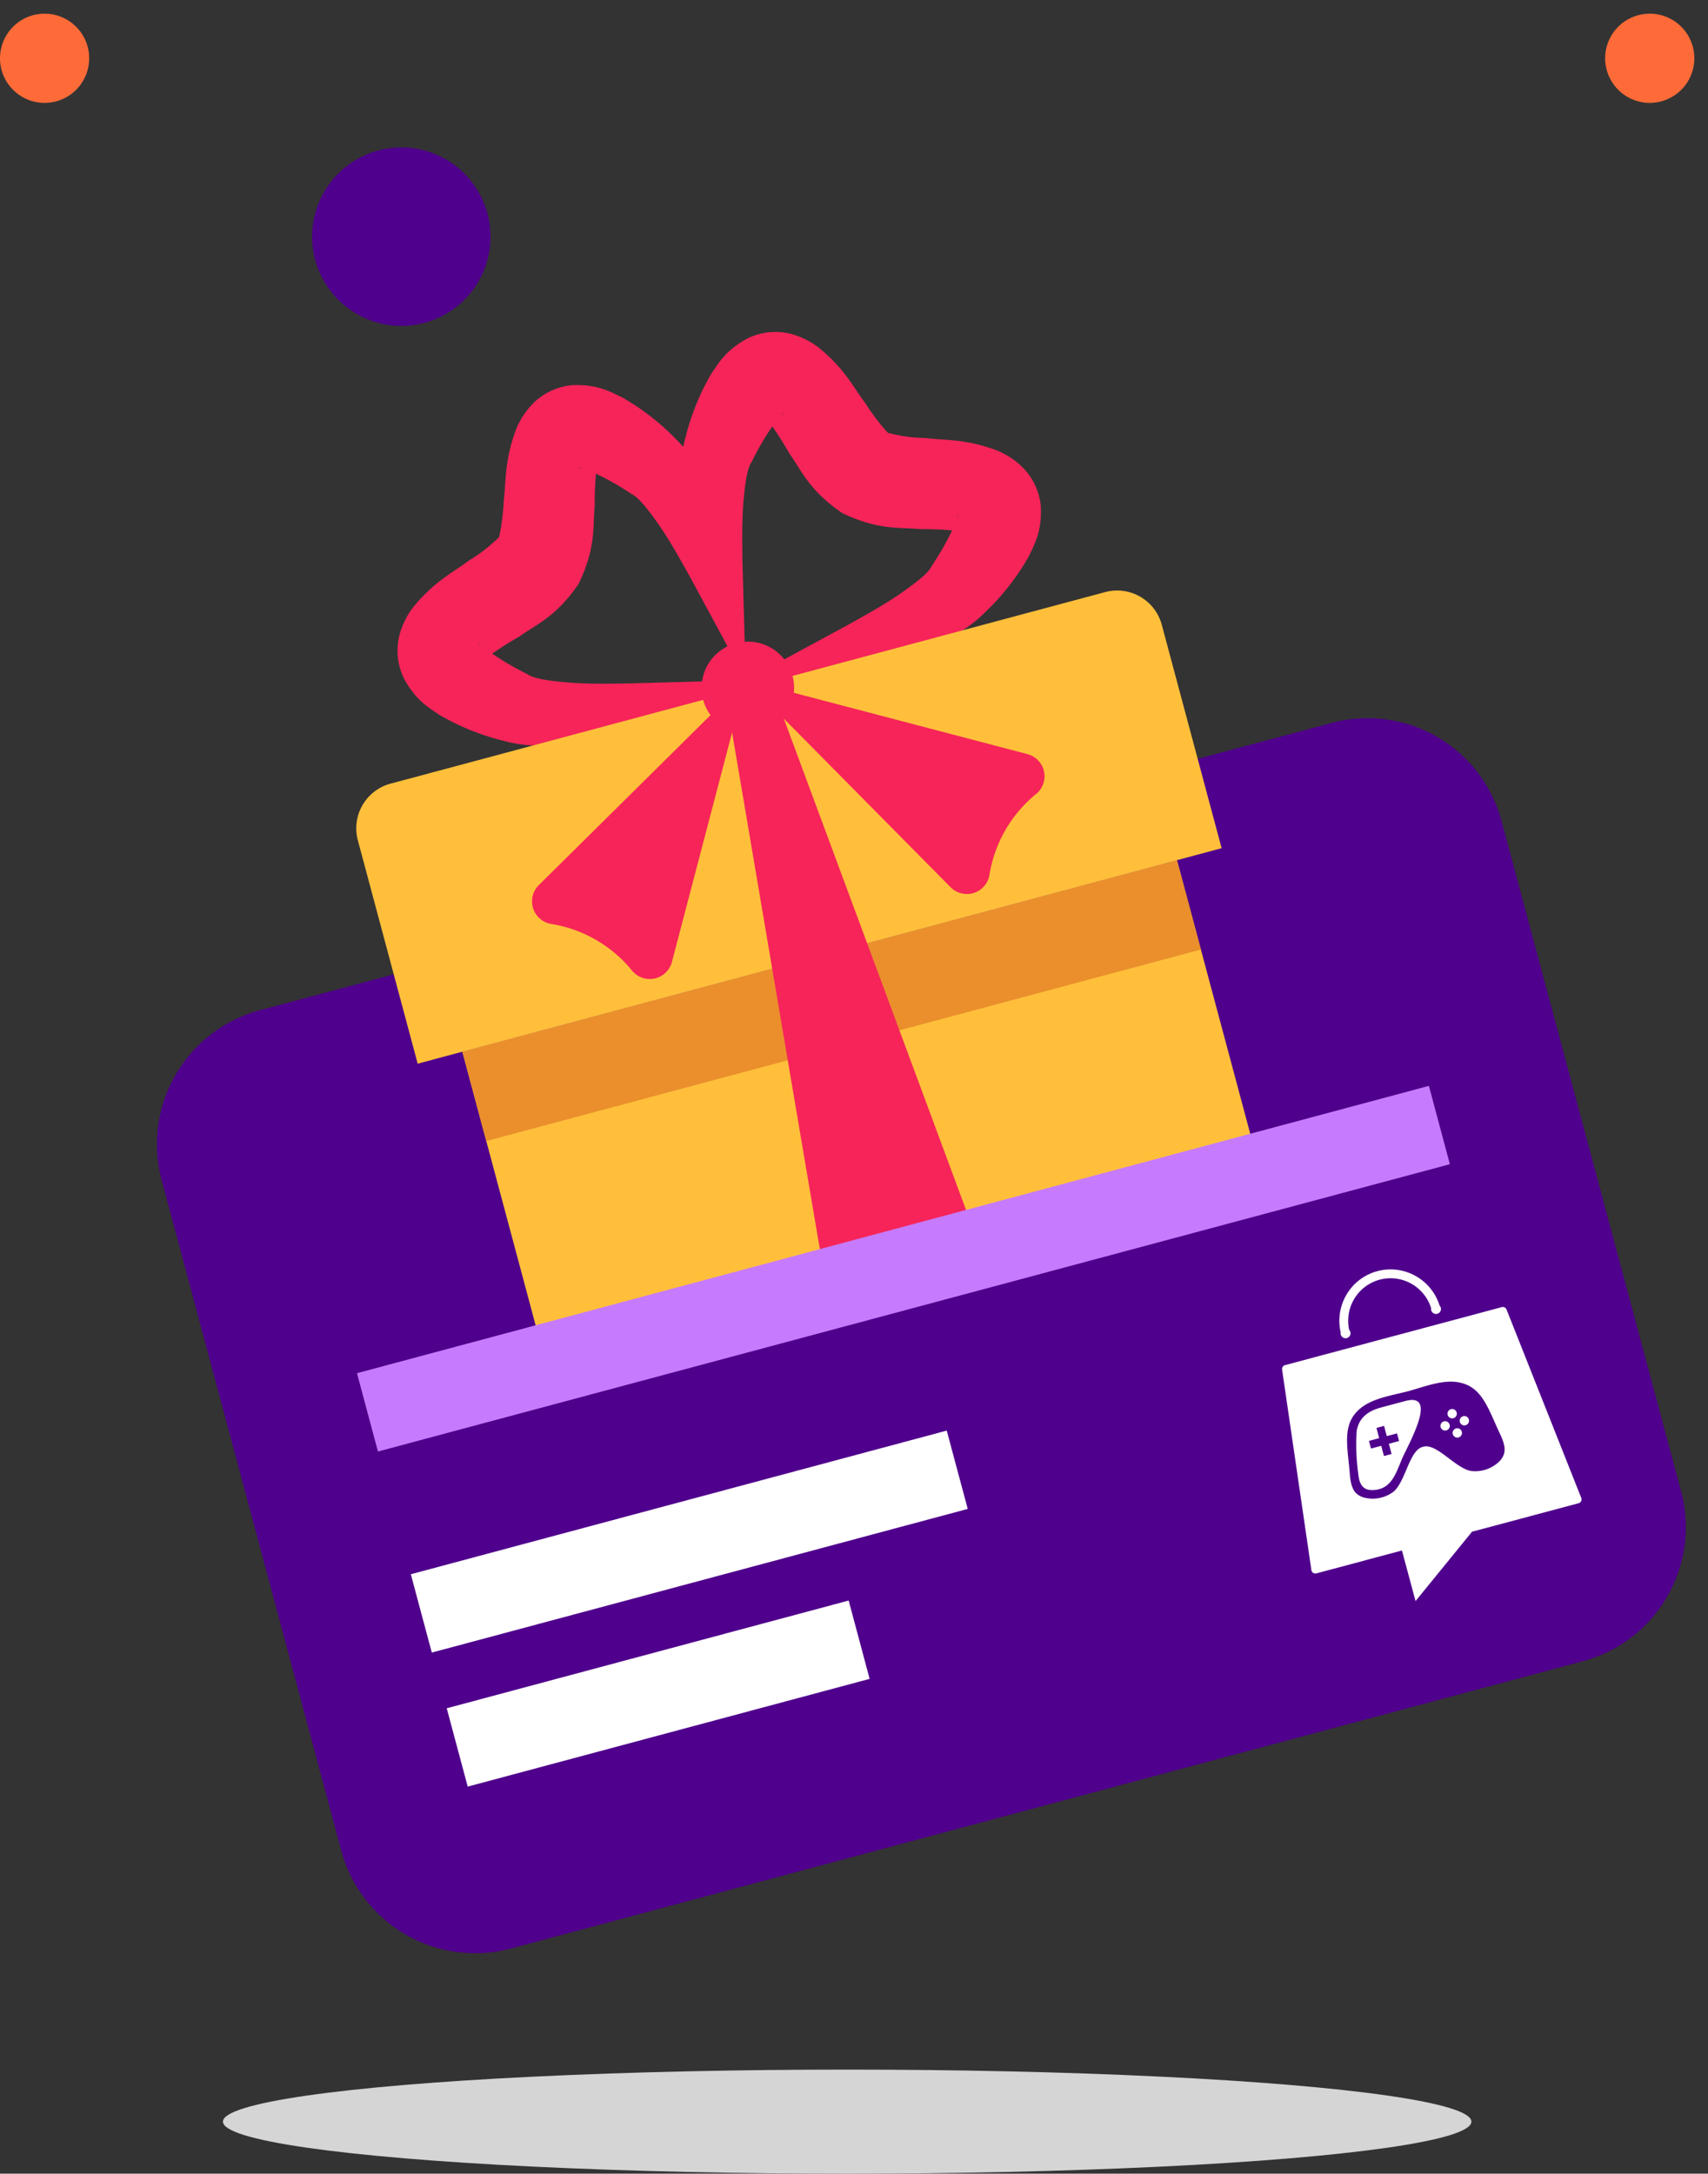 <svg xmlns="http://www.w3.org/2000/svg" xmlns:xlink="http://www.w3.org/1999/xlink" width="337.099" height="428.861" viewBox="0 0 337.099 428.861">
  <rect x="0" y="0" width="337.099" height="428.861" fill="#333333" stroke="none"/>
  <defs>
    <clipPath id="clip-path">
      <rect id="Rectangle_1784" data-name="Rectangle 1784" width="219.023" height="191.645" transform="matrix(0.966, -0.259, 0.259, 0.966, 0, 56.687)" fill="none"/>
    </clipPath>
  </defs>
  <g id="Group_7572" data-name="Group 7572" transform="translate(-748.45 -568.826)">
    <g id="Group_7569" data-name="Group 7569" transform="translate(51.271 334.032)">
      <g id="Group_7564" data-name="Group 7564" transform="translate(697.179 171.282)">
        <path id="Path_6946" data-name="Path 6946" d="M17.6,0A17.6,17.6,0,1,1,0,17.6,17.6,17.6,0,0,1,17.6,0Z" transform="matrix(0.395, -0.919, 0.919, 0.395, 56.08, 119.428)" fill="#4f008c"/>
        <circle id="Ellipse_206" data-name="Ellipse 206" cx="8.8" cy="8.8" r="8.8" transform="translate(314.104 79.772) rotate(-67.5)" fill="#ff6b38"/>
        <circle id="Ellipse_207" data-name="Ellipse 207" cx="8.8" cy="8.8" r="8.8" transform="translate(0 66.21)" fill="#ff6b38"/>
      </g>
      <g id="Group_7568" data-name="Group 7568" transform="translate(720.102 271.646)">
        <ellipse id="Ellipse_208" data-name="Ellipse 208" cx="123.201" cy="10.267" rx="123.201" ry="10.267" transform="translate(21.077 371.475)" fill="#d5d5d5"/>
        <path id="Path_6936" data-name="Path 6936" d="M1019.53,771.844,807.97,828.531a27.378,27.378,0,0,0-19.359,33.531l35.43,132.225a27.378,27.378,0,0,0,33.531,19.359l211.56-56.687a27.378,27.378,0,0,0,19.359-33.531L1053.061,791.2A27.377,27.377,0,0,0,1019.53,771.844Z" transform="translate(-779.626 -666.064)" fill="#4f008c"/>
        <g id="Group_7567" data-name="Group 7567">
          <g id="Group_7566" data-name="Group 7566" clip-path="url(#clip-path)">
            <g id="Group_7565" data-name="Group 7565" transform="translate(47.39 28.632)">
              <path id="Path_6937" data-name="Path 6937" d="M995.165,637.089,984.07,616.543c-1.865-3.314-3.68-6.6-5.7-9.583-1.99-2.876-4.2-5.906-5.764-6.609a54.468,54.468,0,0,0-8.64-4.756c-1.121-.524-2.322-.43-1.207-.322a4.271,4.271,0,0,0,2.454-1.031c.595-.472.656-.816.641-.517a72.52,72.52,0,0,0-.511,8.934c-.4,4.114.306,8.152-3.154,15.394-4.531,6.628-8.4,8.018-11.747,10.44a68.568,68.568,0,0,0-7.47,4.913c-.249.161.019-.067.131-.823a4.291,4.291,0,0,0-.336-2.656c-.655-.919-.139.168.873.876a55.378,55.378,0,0,0,8.437,5.1c1.383,1.013,5.11,1.394,8.594,1.685,3.591.254,7.344.194,11.145.145l23.344-.641a126.1,126.1,0,0,1-21.92,9.263,105.739,105.739,0,0,1-11.855,2.911c-4.17.674-8.4,1.346-14.332-.3a47.178,47.178,0,0,1-12.353-5.033c-2.132-1.462-4.756-2.9-7.079-7.342a12.566,12.566,0,0,1-.839-8.3,15.609,15.609,0,0,1,2.923-5.841c4.28-5.093,7.813-6.686,10.922-9.052a30.338,30.338,0,0,0,5.758-4.464c.105.284.873-3.7,1-7.218.5-3.874.095-7.736,2.386-13.977a15.573,15.573,0,0,1,3.591-5.443,12.542,12.542,0,0,1,7.593-3.417c5-.211,7.555,1.341,9.886,2.455a47.477,47.477,0,0,1,10.527,8.184c4.4,4.3,5.914,8.308,7.419,12.252a104.106,104.106,0,0,1,3.41,11.718A126.561,126.561,0,0,1,995.165,637.089Z" transform="translate(-918.283 -568.369)" fill="#f62459"/>
              <path id="Path_6938" data-name="Path 6938" d="M1102.548,616.936a126.527,126.527,0,0,1-9.24-21.924,104.04,104.04,0,0,1-2.906-11.853c-.669-4.168-1.356-8.4.3-14.32a47.507,47.507,0,0,1,5.025-12.351c1.461-2.131,2.9-4.751,7.334-7.069a12.541,12.541,0,0,1,8.284-.837,15.576,15.576,0,0,1,5.831,2.919c5.1,4.259,6.687,7.805,9.055,10.911,1.868,2.979,4.528,6.048,4.476,5.75a30.334,30.334,0,0,0,7.219.987c3.875.493,7.731.107,13.985,2.378a15.6,15.6,0,0,1,5.452,3.6,12.564,12.564,0,0,1,3.423,7.607c.211,5.01-1.344,7.565-2.459,9.9a47.168,47.168,0,0,1-8.181,10.535c-4.314,4.394-8.312,5.926-12.26,7.427A105.7,105.7,0,0,1,1126.162,614a126.107,126.107,0,0,1-23.614,2.938l20.537-11.117c3.317-1.858,6.6-3.682,9.579-5.7,2.872-1.993,5.909-4.187,6.6-5.756a55.343,55.343,0,0,0,4.759-8.632c.523-1.12.427-2.319.318-1.2a4.291,4.291,0,0,0,1.037,2.468c.475.6.822.662.525.647a68.5,68.5,0,0,0-8.926-.519c-4.112-.424-8.156.306-15.394-3.168-6.617-4.542-8.023-8.393-10.429-11.755a72.536,72.536,0,0,0-4.909-7.481c-.163-.251.063.017.814.128a4.27,4.27,0,0,0,2.641-.334c.911-.651-.176-.132-.885.882a54.483,54.483,0,0,0-5.1,8.439c-1.006,1.392-1.4,5.12-1.688,8.605-.253,3.593-.183,7.344-.141,11.147Z" transform="translate(-1025.666 -548.217)" fill="#f62459"/>
              <path id="Path_6939" data-name="Path 6939" d="M1104.861,852.773l-141.04,37.792L985.079,969.9a9.126,9.126,0,0,0,11.177,6.453l123.41-33.068a9.126,9.126,0,0,0,6.453-11.177Z" transform="translate(-942.883 -748.547)" fill="#ffbf3b"/>
              <rect id="Rectangle_1783" data-name="Rectangle 1783" width="146.015" height="18.252" transform="translate(20.938 142.018) rotate(-15)" fill="#ea8f2c"/>
              <path id="Path_6940" data-name="Path 6940" d="M1073.432,748.151l-158.67,42.516-11.81-44.075a9.126,9.126,0,0,1,6.453-11.177l141.04-37.791a9.126,9.126,0,0,1,11.177,6.453Z" transform="translate(-902.639 -646.287)" fill="#ffbf3b"/>
              <path id="Path_6941" data-name="Path 6941" d="M1140.168,896.933,1115.6,752.349l8.815-2.362,51.012,137.5Z" transform="translate(-1042.72 -680.937)" fill="#f62459"/>
              <path id="Path_6942" data-name="Path 6942" d="M1127.293,749.02l55.53,14.567a4.519,4.519,0,0,1,1.857,7.806,25.91,25.91,0,0,0-9.318,16.14,4.519,4.519,0,0,1-7.689,2.295Z" transform="translate(-1050.411 -680.3)" fill="#f62459"/>
              <circle id="Ellipse_209" data-name="Ellipse 209" cx="9.126" cy="9.126" r="9.126" transform="translate(67.787 78.969) rotate(-87.606)" fill="#f62459"/>
              <path id="Path_6943" data-name="Path 6943" d="M1046.236,749.02l-14.567,55.53a4.52,4.52,0,0,1-7.806,1.858,25.906,25.906,0,0,0-16.14-9.318,4.519,4.519,0,0,1-2.294-7.689Z" transform="translate(-969.355 -680.3)" fill="#f62459"/>
            </g>
          </g>
        </g>
        <path id="Path_6944" data-name="Path 6944" d="M0,56.687,211.56,0" transform="translate(49.601 185.115)" fill="none" stroke="#c67bff" stroke-width="16"/>
        <line id="Line_23" data-name="Line 23" y1="28.342" x2="105.772" transform="translate(60.23 253.128)" fill="none" stroke="#fff" stroke-miterlimit="10" stroke-width="16"/>
        <line id="Line_24" data-name="Line 24" y1="21.256" x2="79.327" transform="translate(67.316 286.659)" fill="none" stroke="#fff" stroke-miterlimit="10" stroke-width="16"/>
      </g>
    </g>
    <g id="Group_7571" data-name="Group 7571" transform="matrix(0.995, 0.105, -0.105, 0.995, 116.507, -92.224)">
      <g id="Group_7570" data-name="Group 7570" transform="translate(968 821.501) rotate(-21)">
        <path id="Path_63" data-name="Path 63" d="M55.113,40.391,50.476.7a.788.788,0,0,0-.782-.7H5.424a.788.788,0,0,0-.783.7L.005,40.391a.788.788,0,0,0,.783.879H18.262L18.278,51.6,32.571,41.27h21.76a.787.787,0,0,0,.782-.879Z" transform="translate(0 13.199)" fill="#fff"/>
        <path id="Path_64" data-name="Path 64" d="M20.307,9.733a10.123,10.123,0,0,0-2.955-6.757,10.082,10.082,0,0,0-14.3,0A10.131,10.131,0,0,0,.095,9.791a.98.98,0,1,0,1.746-.04A8.4,8.4,0,0,1,4.284,4.21a8.341,8.341,0,0,1,11.837,0,8.389,8.389,0,0,1,2.444,5.573.978.978,0,1,0,1.742-.05Z" transform="translate(17.609 0)" fill="#fff"/>
      </g>
      <path id="Path_6945" data-name="Path 6945" d="M4.178,17.211c-2.011-.333-2.527-1.427-2.439-3.078A42.6,42.6,0,0,1,3.716,5.062c.931-2.018,2.589-3.207,5.728-3.248H14.5c5.864,0,.652,6.027-2.8,9.941C9.444,14.3,7.929,17.822,4.178,17.211ZM9.2,9.125h2.086V7.563H9.2V5.477H7.644V7.563H5.557V9.125H7.644v2.086H9.2Zm15.566.381a.921.921,0,1,0-.924-.924.925.925,0,0,0,.924.924Zm-3.927,0a.921.921,0,1,0-.924-.924.925.925,0,0,0,.924.924ZM22.8,11.47a.921.921,0,1,0-.924-.924.925.925,0,0,0,.924.924Zm0-3.927a.921.921,0,1,0-.924-.924.925.925,0,0,0,.924.924ZM15.552.1C11.082.028,6.9-.523,3.886,1.991,1.175,4.26,1.039,8.426.244,12.761c-.469,2.555-.381,4.1,1.325,5.252a6.831,6.831,0,0,0,5.993.509c2.609-1.114,4.777-6.142,7.216-6.964a2.517,2.517,0,0,1,1.549,0c2.439.822,4.607,5.85,7.216,6.964a6.831,6.831,0,0,0,5.993-.509c1.705-1.148,1.794-2.7,1.325-5.252-.795-4.335-.931-8.5-3.642-10.77C24.209-.523,20.023.028,15.552.1Z" transform="translate(987.934 839.93) rotate(-21)" fill="#4f008c" fill-rule="evenodd"/>
    </g>
  </g>
</svg>
